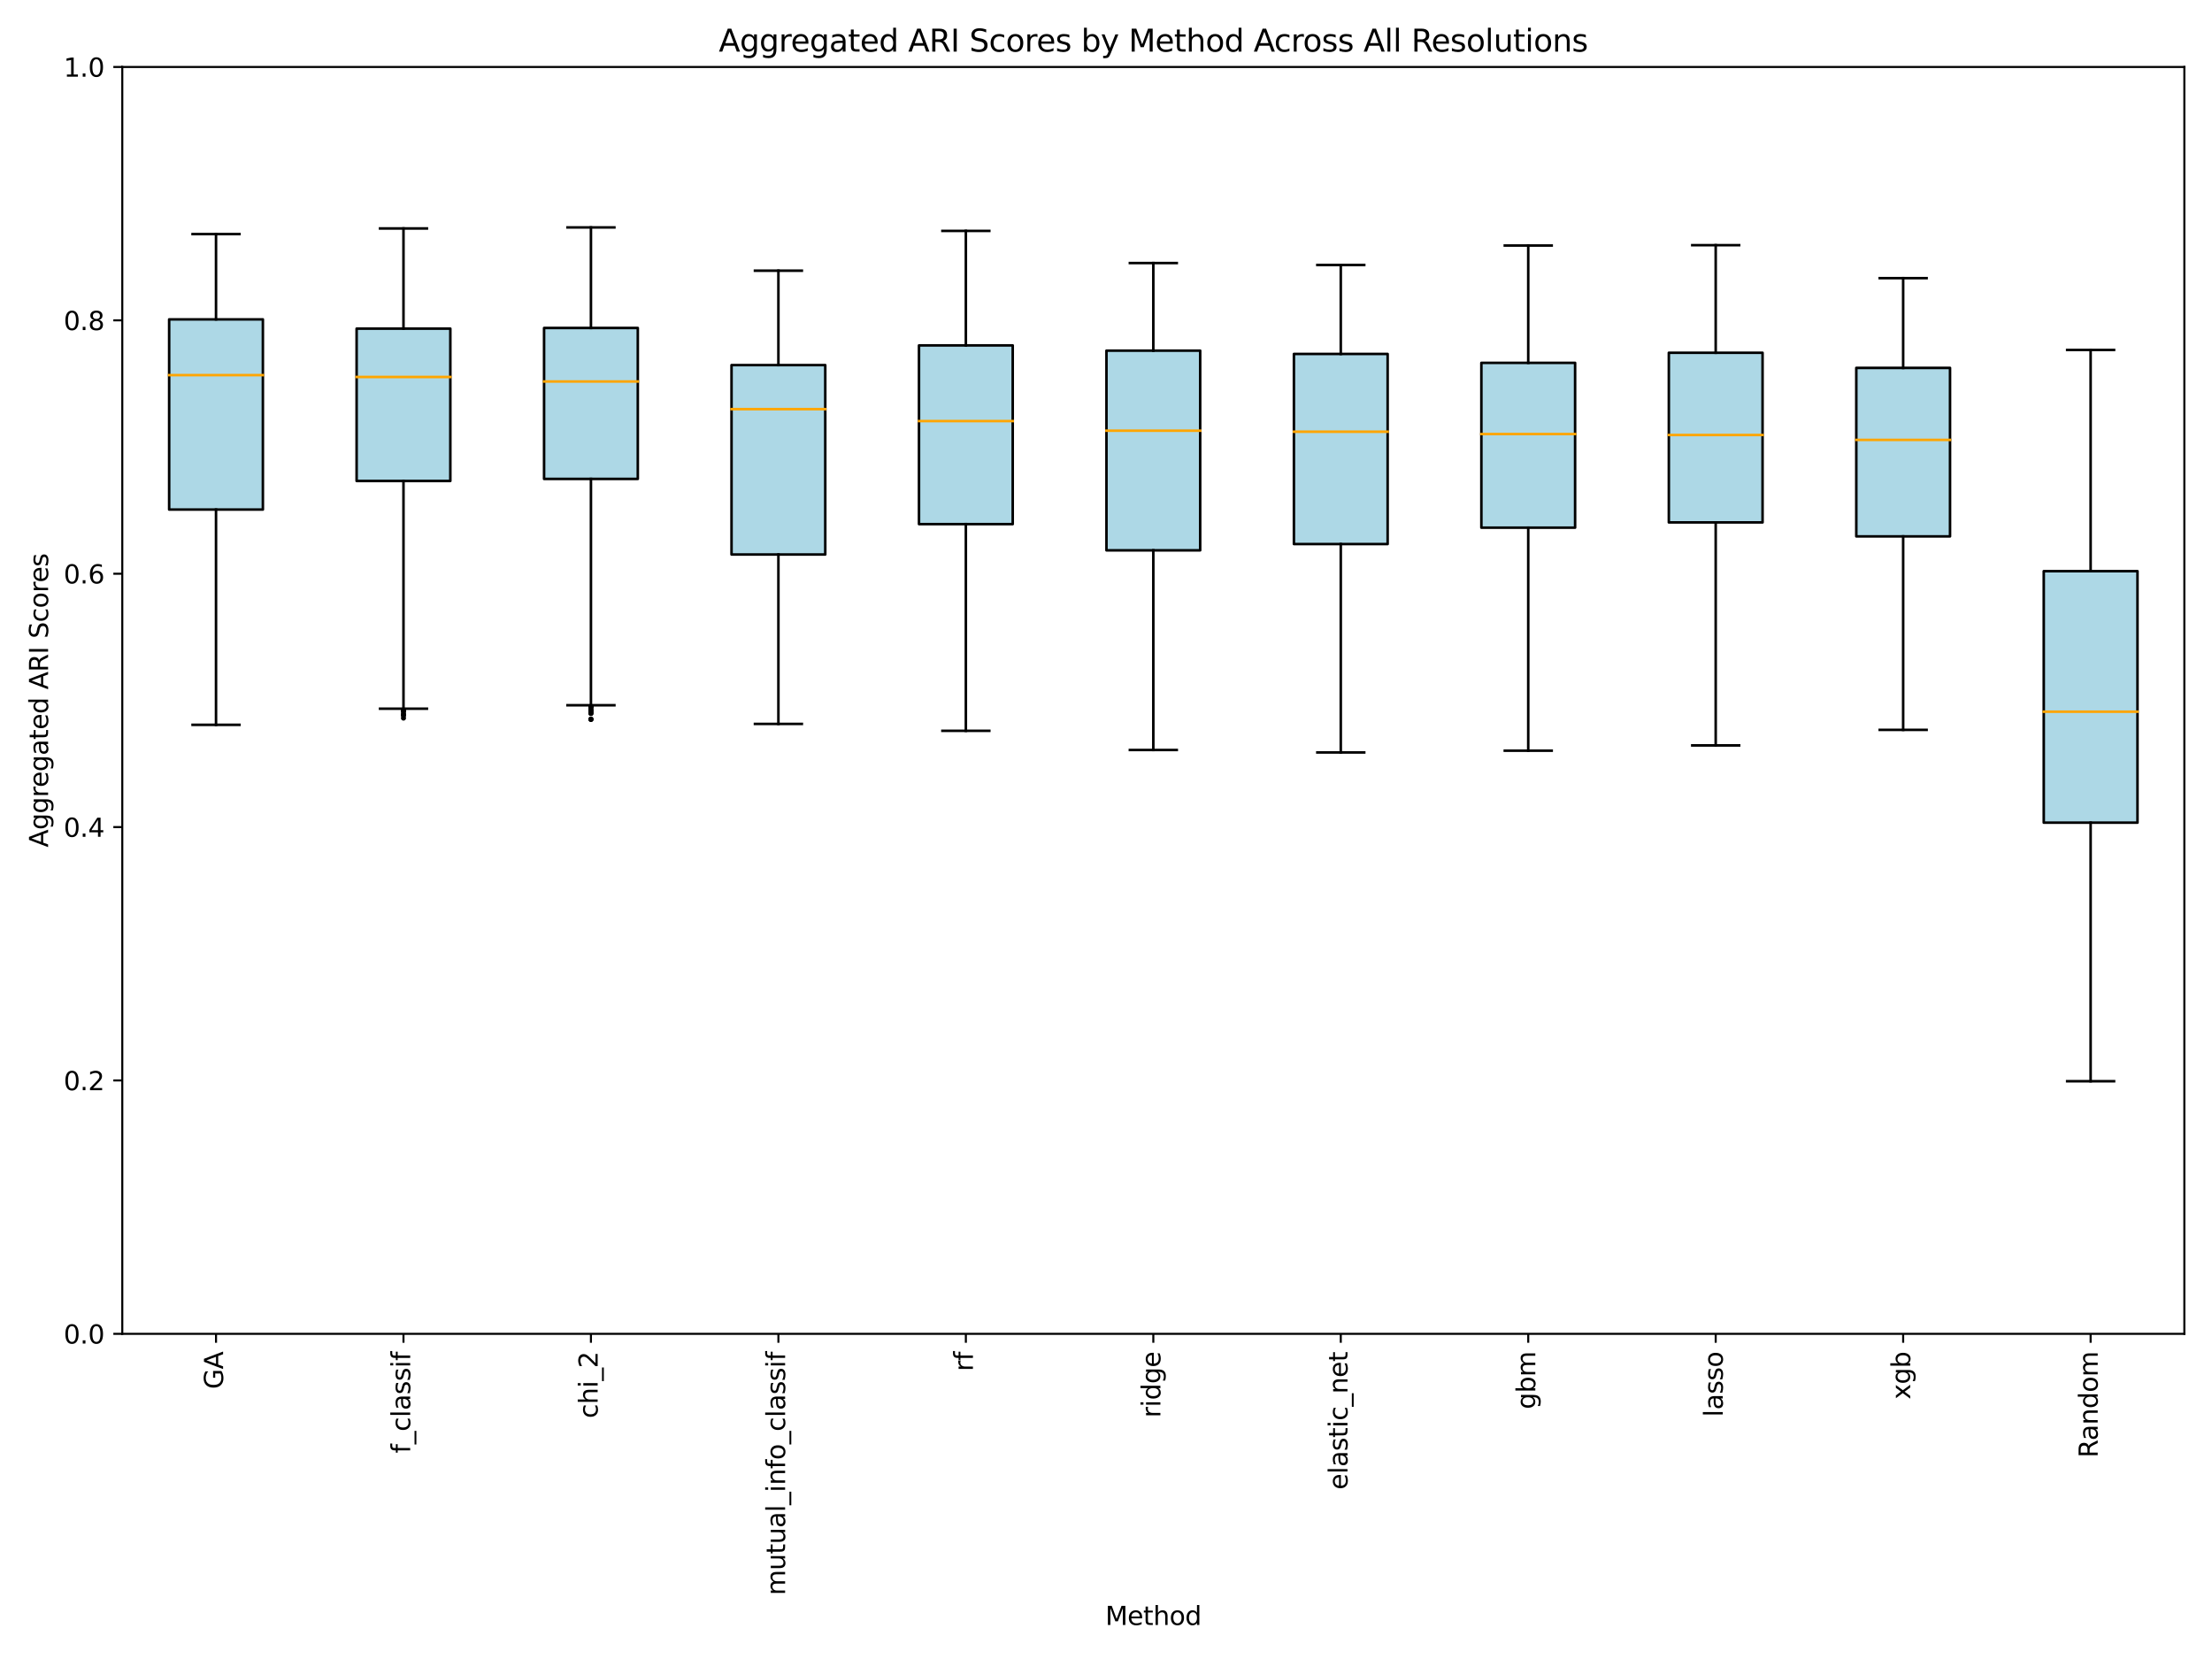 <?xml version="1.0" encoding="utf-8" standalone="no"?>
<!DOCTYPE svg PUBLIC "-//W3C//DTD SVG 1.1//EN"
  "http://www.w3.org/Graphics/SVG/1.1/DTD/svg11.dtd">
<svg xmlns:xlink="http://www.w3.org/1999/xlink" width="864pt" height="648pt" viewBox="0 0 864 648" xmlns="http://www.w3.org/2000/svg" version="1.1">
 <defs>
  <style type="text/css">*{stroke-linejoin: round; stroke-linecap: butt}</style>
 </defs>
 <g id="figure_1">
  <g id="patch_1">
   <path d="M 0 648 
L 864 648 
L 864 0 
L 0 0 
z
" style="fill: #ffffff"/>
  </g>
  <g id="axes_1">
   <g id="patch_2">
    <path d="M 47.765 520.99 
L 853.2 520.99 
L 853.2 26.16 
L 47.765 26.16 
z
" style="fill: #ffffff"/>
   </g>
   <g id="matplotlib.axis_1">
    <g id="xtick_1">
     <g id="line2d_1">
      <defs>
       <path id="m0af2bceeeb" d="M 0 0 
L 0 3.5 
" style="stroke: #000000; stroke-width: 0.8"/>
      </defs>
      <g>
       <use xlink:href="#m0af2bceeeb" x="84.376" y="520.99" style="stroke: #000000; stroke-width: 0.8"/>
      </g>
     </g>
     <g id="text_1">
      <!-- GA -->
      <g transform="translate(87.135 542.579) rotate(-90) scale(0.1 -0.1)">
       <defs>
        <path id="DejaVuSans-47" d="M 3809 666 
L 3809 1919 
L 2778 1919 
L 2778 2438 
L 4434 2438 
L 4434 434 
Q 4069 175 3628 42 
Q 3188 -91 2688 -91 
Q 1594 -91 976 548 
Q 359 1188 359 2328 
Q 359 3472 976 4111 
Q 1594 4750 2688 4750 
Q 3144 4750 3555 4637 
Q 3966 4525 4313 4306 
L 4313 3634 
Q 3963 3931 3569 4081 
Q 3175 4231 2741 4231 
Q 1884 4231 1454 3753 
Q 1025 3275 1025 2328 
Q 1025 1384 1454 906 
Q 1884 428 2741 428 
Q 3075 428 3337 486 
Q 3600 544 3809 666 
z
" transform="scale(0.016)"/>
        <path id="DejaVuSans-41" d="M 2188 4044 
L 1331 1722 
L 3047 1722 
L 2188 4044 
z
M 1831 4666 
L 2547 4666 
L 4325 0 
L 3669 0 
L 3244 1197 
L 1141 1197 
L 716 0 
L 50 0 
L 1831 4666 
z
" transform="scale(0.016)"/>
       </defs>
       <use xlink:href="#DejaVuSans-47"/>
       <use xlink:href="#DejaVuSans-41" x="77.49"/>
      </g>
     </g>
    </g>
    <g id="xtick_2">
     <g id="line2d_2">
      <g>
       <use xlink:href="#m0af2bceeeb" x="157.597" y="520.99" style="stroke: #000000; stroke-width: 0.8"/>
      </g>
     </g>
     <g id="text_2">
      <!-- f_classif -->
      <g transform="translate(160.217 567.632) rotate(-90) scale(0.1 -0.1)">
       <defs>
        <path id="DejaVuSans-66" d="M 2375 4863 
L 2375 4384 
L 1825 4384 
Q 1516 4384 1395 4259 
Q 1275 4134 1275 3809 
L 1275 3500 
L 2222 3500 
L 2222 3053 
L 1275 3053 
L 1275 0 
L 697 0 
L 697 3053 
L 147 3053 
L 147 3500 
L 697 3500 
L 697 3744 
Q 697 4328 969 4595 
Q 1241 4863 1831 4863 
L 2375 4863 
z
" transform="scale(0.016)"/>
        <path id="DejaVuSans-5f" d="M 3263 -1063 
L 3263 -1509 
L -63 -1509 
L -63 -1063 
L 3263 -1063 
z
" transform="scale(0.016)"/>
        <path id="DejaVuSans-63" d="M 3122 3366 
L 3122 2828 
Q 2878 2963 2633 3030 
Q 2388 3097 2138 3097 
Q 1578 3097 1268 2742 
Q 959 2388 959 1747 
Q 959 1106 1268 751 
Q 1578 397 2138 397 
Q 2388 397 2633 464 
Q 2878 531 3122 666 
L 3122 134 
Q 2881 22 2623 -34 
Q 2366 -91 2075 -91 
Q 1284 -91 818 406 
Q 353 903 353 1747 
Q 353 2603 823 3093 
Q 1294 3584 2113 3584 
Q 2378 3584 2631 3529 
Q 2884 3475 3122 3366 
z
" transform="scale(0.016)"/>
        <path id="DejaVuSans-6c" d="M 603 4863 
L 1178 4863 
L 1178 0 
L 603 0 
L 603 4863 
z
" transform="scale(0.016)"/>
        <path id="DejaVuSans-61" d="M 2194 1759 
Q 1497 1759 1228 1600 
Q 959 1441 959 1056 
Q 959 750 1161 570 
Q 1363 391 1709 391 
Q 2188 391 2477 730 
Q 2766 1069 2766 1631 
L 2766 1759 
L 2194 1759 
z
M 3341 1997 
L 3341 0 
L 2766 0 
L 2766 531 
Q 2569 213 2275 61 
Q 1981 -91 1556 -91 
Q 1019 -91 701 211 
Q 384 513 384 1019 
Q 384 1609 779 1909 
Q 1175 2209 1959 2209 
L 2766 2209 
L 2766 2266 
Q 2766 2663 2505 2880 
Q 2244 3097 1772 3097 
Q 1472 3097 1187 3025 
Q 903 2953 641 2809 
L 641 3341 
Q 956 3463 1253 3523 
Q 1550 3584 1831 3584 
Q 2591 3584 2966 3190 
Q 3341 2797 3341 1997 
z
" transform="scale(0.016)"/>
        <path id="DejaVuSans-73" d="M 2834 3397 
L 2834 2853 
Q 2591 2978 2328 3040 
Q 2066 3103 1784 3103 
Q 1356 3103 1142 2972 
Q 928 2841 928 2578 
Q 928 2378 1081 2264 
Q 1234 2150 1697 2047 
L 1894 2003 
Q 2506 1872 2764 1633 
Q 3022 1394 3022 966 
Q 3022 478 2636 193 
Q 2250 -91 1575 -91 
Q 1294 -91 989 -36 
Q 684 19 347 128 
L 347 722 
Q 666 556 975 473 
Q 1284 391 1588 391 
Q 1994 391 2212 530 
Q 2431 669 2431 922 
Q 2431 1156 2273 1281 
Q 2116 1406 1581 1522 
L 1381 1569 
Q 847 1681 609 1914 
Q 372 2147 372 2553 
Q 372 3047 722 3315 
Q 1072 3584 1716 3584 
Q 2034 3584 2315 3537 
Q 2597 3491 2834 3397 
z
" transform="scale(0.016)"/>
        <path id="DejaVuSans-69" d="M 603 3500 
L 1178 3500 
L 1178 0 
L 603 0 
L 603 3500 
z
M 603 4863 
L 1178 4863 
L 1178 4134 
L 603 4134 
L 603 4863 
z
" transform="scale(0.016)"/>
       </defs>
       <use xlink:href="#DejaVuSans-66"/>
       <use xlink:href="#DejaVuSans-5f" x="35.205"/>
       <use xlink:href="#DejaVuSans-63" x="85.205"/>
       <use xlink:href="#DejaVuSans-6c" x="140.186"/>
       <use xlink:href="#DejaVuSans-61" x="167.969"/>
       <use xlink:href="#DejaVuSans-73" x="229.248"/>
       <use xlink:href="#DejaVuSans-73" x="281.348"/>
       <use xlink:href="#DejaVuSans-69" x="333.447"/>
       <use xlink:href="#DejaVuSans-66" x="361.23"/>
      </g>
     </g>
    </g>
    <g id="xtick_3">
     <g id="line2d_3">
      <g>
       <use xlink:href="#m0af2bceeeb" x="230.818" y="520.99" style="stroke: #000000; stroke-width: 0.8"/>
      </g>
     </g>
     <g id="text_3">
      <!-- chi_2 -->
      <g transform="translate(233.439 553.967) rotate(-90) scale(0.1 -0.1)">
       <defs>
        <path id="DejaVuSans-68" d="M 3513 2113 
L 3513 0 
L 2938 0 
L 2938 2094 
Q 2938 2591 2744 2837 
Q 2550 3084 2163 3084 
Q 1697 3084 1428 2787 
Q 1159 2491 1159 1978 
L 1159 0 
L 581 0 
L 581 4863 
L 1159 4863 
L 1159 2956 
Q 1366 3272 1645 3428 
Q 1925 3584 2291 3584 
Q 2894 3584 3203 3211 
Q 3513 2838 3513 2113 
z
" transform="scale(0.016)"/>
        <path id="DejaVuSans-32" d="M 1228 531 
L 3431 531 
L 3431 0 
L 469 0 
L 469 531 
Q 828 903 1448 1529 
Q 2069 2156 2228 2338 
Q 2531 2678 2651 2914 
Q 2772 3150 2772 3378 
Q 2772 3750 2511 3984 
Q 2250 4219 1831 4219 
Q 1534 4219 1204 4116 
Q 875 4013 500 3803 
L 500 4441 
Q 881 4594 1212 4672 
Q 1544 4750 1819 4750 
Q 2544 4750 2975 4387 
Q 3406 4025 3406 3419 
Q 3406 3131 3298 2873 
Q 3191 2616 2906 2266 
Q 2828 2175 2409 1742 
Q 1991 1309 1228 531 
z
" transform="scale(0.016)"/>
       </defs>
       <use xlink:href="#DejaVuSans-63"/>
       <use xlink:href="#DejaVuSans-68" x="54.98"/>
       <use xlink:href="#DejaVuSans-69" x="118.359"/>
       <use xlink:href="#DejaVuSans-5f" x="146.143"/>
       <use xlink:href="#DejaVuSans-32" x="196.143"/>
      </g>
     </g>
    </g>
    <g id="xtick_4">
     <g id="line2d_4">
      <g>
       <use xlink:href="#m0af2bceeeb" x="304.04" y="520.99" style="stroke: #000000; stroke-width: 0.8"/>
      </g>
     </g>
     <g id="text_4">
      <!-- mutual_info_classif -->
      <g transform="translate(306.66 623.109) rotate(-90) scale(0.1 -0.1)">
       <defs>
        <path id="DejaVuSans-6d" d="M 3328 2828 
Q 3544 3216 3844 3400 
Q 4144 3584 4550 3584 
Q 5097 3584 5394 3201 
Q 5691 2819 5691 2113 
L 5691 0 
L 5113 0 
L 5113 2094 
Q 5113 2597 4934 2840 
Q 4756 3084 4391 3084 
Q 3944 3084 3684 2787 
Q 3425 2491 3425 1978 
L 3425 0 
L 2847 0 
L 2847 2094 
Q 2847 2600 2669 2842 
Q 2491 3084 2119 3084 
Q 1678 3084 1418 2786 
Q 1159 2488 1159 1978 
L 1159 0 
L 581 0 
L 581 3500 
L 1159 3500 
L 1159 2956 
Q 1356 3278 1631 3431 
Q 1906 3584 2284 3584 
Q 2666 3584 2933 3390 
Q 3200 3197 3328 2828 
z
" transform="scale(0.016)"/>
        <path id="DejaVuSans-75" d="M 544 1381 
L 544 3500 
L 1119 3500 
L 1119 1403 
Q 1119 906 1312 657 
Q 1506 409 1894 409 
Q 2359 409 2629 706 
Q 2900 1003 2900 1516 
L 2900 3500 
L 3475 3500 
L 3475 0 
L 2900 0 
L 2900 538 
Q 2691 219 2414 64 
Q 2138 -91 1772 -91 
Q 1169 -91 856 284 
Q 544 659 544 1381 
z
M 1991 3584 
L 1991 3584 
z
" transform="scale(0.016)"/>
        <path id="DejaVuSans-74" d="M 1172 4494 
L 1172 3500 
L 2356 3500 
L 2356 3053 
L 1172 3053 
L 1172 1153 
Q 1172 725 1289 603 
Q 1406 481 1766 481 
L 2356 481 
L 2356 0 
L 1766 0 
Q 1100 0 847 248 
Q 594 497 594 1153 
L 594 3053 
L 172 3053 
L 172 3500 
L 594 3500 
L 594 4494 
L 1172 4494 
z
" transform="scale(0.016)"/>
        <path id="DejaVuSans-6e" d="M 3513 2113 
L 3513 0 
L 2938 0 
L 2938 2094 
Q 2938 2591 2744 2837 
Q 2550 3084 2163 3084 
Q 1697 3084 1428 2787 
Q 1159 2491 1159 1978 
L 1159 0 
L 581 0 
L 581 3500 
L 1159 3500 
L 1159 2956 
Q 1366 3272 1645 3428 
Q 1925 3584 2291 3584 
Q 2894 3584 3203 3211 
Q 3513 2838 3513 2113 
z
" transform="scale(0.016)"/>
        <path id="DejaVuSans-6f" d="M 1959 3097 
Q 1497 3097 1228 2736 
Q 959 2375 959 1747 
Q 959 1119 1226 758 
Q 1494 397 1959 397 
Q 2419 397 2687 759 
Q 2956 1122 2956 1747 
Q 2956 2369 2687 2733 
Q 2419 3097 1959 3097 
z
M 1959 3584 
Q 2709 3584 3137 3096 
Q 3566 2609 3566 1747 
Q 3566 888 3137 398 
Q 2709 -91 1959 -91 
Q 1206 -91 779 398 
Q 353 888 353 1747 
Q 353 2609 779 3096 
Q 1206 3584 1959 3584 
z
" transform="scale(0.016)"/>
       </defs>
       <use xlink:href="#DejaVuSans-6d"/>
       <use xlink:href="#DejaVuSans-75" x="97.412"/>
       <use xlink:href="#DejaVuSans-74" x="160.791"/>
       <use xlink:href="#DejaVuSans-75" x="200"/>
       <use xlink:href="#DejaVuSans-61" x="263.379"/>
       <use xlink:href="#DejaVuSans-6c" x="324.658"/>
       <use xlink:href="#DejaVuSans-5f" x="352.441"/>
       <use xlink:href="#DejaVuSans-69" x="402.441"/>
       <use xlink:href="#DejaVuSans-6e" x="430.225"/>
       <use xlink:href="#DejaVuSans-66" x="493.604"/>
       <use xlink:href="#DejaVuSans-6f" x="528.809"/>
       <use xlink:href="#DejaVuSans-5f" x="589.99"/>
       <use xlink:href="#DejaVuSans-63" x="639.99"/>
       <use xlink:href="#DejaVuSans-6c" x="694.971"/>
       <use xlink:href="#DejaVuSans-61" x="722.754"/>
       <use xlink:href="#DejaVuSans-73" x="784.033"/>
       <use xlink:href="#DejaVuSans-73" x="836.133"/>
       <use xlink:href="#DejaVuSans-69" x="888.232"/>
       <use xlink:href="#DejaVuSans-66" x="916.016"/>
      </g>
     </g>
    </g>
    <g id="xtick_5">
     <g id="line2d_5">
      <g>
       <use xlink:href="#m0af2bceeeb" x="377.261" y="520.99" style="stroke: #000000; stroke-width: 0.8"/>
      </g>
     </g>
     <g id="text_5">
      <!-- rf -->
      <g transform="translate(380.021 535.621) rotate(-90) scale(0.1 -0.1)">
       <defs>
        <path id="DejaVuSans-72" d="M 2631 2963 
Q 2534 3019 2420 3045 
Q 2306 3072 2169 3072 
Q 1681 3072 1420 2755 
Q 1159 2438 1159 1844 
L 1159 0 
L 581 0 
L 581 3500 
L 1159 3500 
L 1159 2956 
Q 1341 3275 1631 3429 
Q 1922 3584 2338 3584 
Q 2397 3584 2469 3576 
Q 2541 3569 2628 3553 
L 2631 2963 
z
" transform="scale(0.016)"/>
       </defs>
       <use xlink:href="#DejaVuSans-72"/>
       <use xlink:href="#DejaVuSans-66" x="41.113"/>
      </g>
     </g>
    </g>
    <g id="xtick_6">
     <g id="line2d_6">
      <g>
       <use xlink:href="#m0af2bceeeb" x="450.483" y="520.99" style="stroke: #000000; stroke-width: 0.8"/>
      </g>
     </g>
     <g id="text_6">
      <!-- ridge -->
      <g transform="translate(453.242 553.729) rotate(-90) scale(0.1 -0.1)">
       <defs>
        <path id="DejaVuSans-64" d="M 2906 2969 
L 2906 4863 
L 3481 4863 
L 3481 0 
L 2906 0 
L 2906 525 
Q 2725 213 2448 61 
Q 2172 -91 1784 -91 
Q 1150 -91 751 415 
Q 353 922 353 1747 
Q 353 2572 751 3078 
Q 1150 3584 1784 3584 
Q 2172 3584 2448 3432 
Q 2725 3281 2906 2969 
z
M 947 1747 
Q 947 1113 1208 752 
Q 1469 391 1925 391 
Q 2381 391 2643 752 
Q 2906 1113 2906 1747 
Q 2906 2381 2643 2742 
Q 2381 3103 1925 3103 
Q 1469 3103 1208 2742 
Q 947 2381 947 1747 
z
" transform="scale(0.016)"/>
        <path id="DejaVuSans-67" d="M 2906 1791 
Q 2906 2416 2648 2759 
Q 2391 3103 1925 3103 
Q 1463 3103 1205 2759 
Q 947 2416 947 1791 
Q 947 1169 1205 825 
Q 1463 481 1925 481 
Q 2391 481 2648 825 
Q 2906 1169 2906 1791 
z
M 3481 434 
Q 3481 -459 3084 -895 
Q 2688 -1331 1869 -1331 
Q 1566 -1331 1297 -1286 
Q 1028 -1241 775 -1147 
L 775 -588 
Q 1028 -725 1275 -790 
Q 1522 -856 1778 -856 
Q 2344 -856 2625 -561 
Q 2906 -266 2906 331 
L 2906 616 
Q 2728 306 2450 153 
Q 2172 0 1784 0 
Q 1141 0 747 490 
Q 353 981 353 1791 
Q 353 2603 747 3093 
Q 1141 3584 1784 3584 
Q 2172 3584 2450 3431 
Q 2728 3278 2906 2969 
L 2906 3500 
L 3481 3500 
L 3481 434 
z
" transform="scale(0.016)"/>
        <path id="DejaVuSans-65" d="M 3597 1894 
L 3597 1613 
L 953 1613 
Q 991 1019 1311 708 
Q 1631 397 2203 397 
Q 2534 397 2845 478 
Q 3156 559 3463 722 
L 3463 178 
Q 3153 47 2828 -22 
Q 2503 -91 2169 -91 
Q 1331 -91 842 396 
Q 353 884 353 1716 
Q 353 2575 817 3079 
Q 1281 3584 2069 3584 
Q 2775 3584 3186 3129 
Q 3597 2675 3597 1894 
z
M 3022 2063 
Q 3016 2534 2758 2815 
Q 2500 3097 2075 3097 
Q 1594 3097 1305 2825 
Q 1016 2553 972 2059 
L 3022 2063 
z
" transform="scale(0.016)"/>
       </defs>
       <use xlink:href="#DejaVuSans-72"/>
       <use xlink:href="#DejaVuSans-69" x="41.113"/>
       <use xlink:href="#DejaVuSans-64" x="68.896"/>
       <use xlink:href="#DejaVuSans-67" x="132.373"/>
       <use xlink:href="#DejaVuSans-65" x="195.85"/>
      </g>
     </g>
    </g>
    <g id="xtick_7">
     <g id="line2d_7">
      <g>
       <use xlink:href="#m0af2bceeeb" x="523.704" y="520.99" style="stroke: #000000; stroke-width: 0.8"/>
      </g>
     </g>
     <g id="text_7">
      <!-- elastic_net -->
      <g transform="translate(526.324 581.867) rotate(-90) scale(0.1 -0.1)">
       <use xlink:href="#DejaVuSans-65"/>
       <use xlink:href="#DejaVuSans-6c" x="61.523"/>
       <use xlink:href="#DejaVuSans-61" x="89.307"/>
       <use xlink:href="#DejaVuSans-73" x="150.586"/>
       <use xlink:href="#DejaVuSans-74" x="202.686"/>
       <use xlink:href="#DejaVuSans-69" x="241.895"/>
       <use xlink:href="#DejaVuSans-63" x="269.678"/>
       <use xlink:href="#DejaVuSans-5f" x="324.658"/>
       <use xlink:href="#DejaVuSans-6e" x="374.658"/>
       <use xlink:href="#DejaVuSans-65" x="438.037"/>
       <use xlink:href="#DejaVuSans-74" x="499.561"/>
      </g>
     </g>
    </g>
    <g id="xtick_8">
     <g id="line2d_8">
      <g>
       <use xlink:href="#m0af2bceeeb" x="596.925" y="520.99" style="stroke: #000000; stroke-width: 0.8"/>
      </g>
     </g>
     <g id="text_8">
      <!-- gbm -->
      <g transform="translate(599.685 550.428) rotate(-90) scale(0.1 -0.1)">
       <defs>
        <path id="DejaVuSans-62" d="M 3116 1747 
Q 3116 2381 2855 2742 
Q 2594 3103 2138 3103 
Q 1681 3103 1420 2742 
Q 1159 2381 1159 1747 
Q 1159 1113 1420 752 
Q 1681 391 2138 391 
Q 2594 391 2855 752 
Q 3116 1113 3116 1747 
z
M 1159 2969 
Q 1341 3281 1617 3432 
Q 1894 3584 2278 3584 
Q 2916 3584 3314 3078 
Q 3713 2572 3713 1747 
Q 3713 922 3314 415 
Q 2916 -91 2278 -91 
Q 1894 -91 1617 61 
Q 1341 213 1159 525 
L 1159 0 
L 581 0 
L 581 4863 
L 1159 4863 
L 1159 2969 
z
" transform="scale(0.016)"/>
       </defs>
       <use xlink:href="#DejaVuSans-67"/>
       <use xlink:href="#DejaVuSans-62" x="63.477"/>
       <use xlink:href="#DejaVuSans-6d" x="126.953"/>
      </g>
     </g>
    </g>
    <g id="xtick_9">
     <g id="line2d_9">
      <g>
       <use xlink:href="#m0af2bceeeb" x="670.147" y="520.99" style="stroke: #000000; stroke-width: 0.8"/>
      </g>
     </g>
     <g id="text_9">
      <!-- lasso -->
      <g transform="translate(672.906 553.434) rotate(-90) scale(0.1 -0.1)">
       <use xlink:href="#DejaVuSans-6c"/>
       <use xlink:href="#DejaVuSans-61" x="27.783"/>
       <use xlink:href="#DejaVuSans-73" x="89.062"/>
       <use xlink:href="#DejaVuSans-73" x="141.162"/>
       <use xlink:href="#DejaVuSans-6f" x="193.262"/>
      </g>
     </g>
    </g>
    <g id="xtick_10">
     <g id="line2d_10">
      <g>
       <use xlink:href="#m0af2bceeeb" x="743.368" y="520.99" style="stroke: #000000; stroke-width: 0.8"/>
      </g>
     </g>
     <g id="text_10">
      <!-- xgb -->
      <g transform="translate(746.127 546.606) rotate(-90) scale(0.1 -0.1)">
       <defs>
        <path id="DejaVuSans-78" d="M 3513 3500 
L 2247 1797 
L 3578 0 
L 2900 0 
L 1881 1375 
L 863 0 
L 184 0 
L 1544 1831 
L 300 3500 
L 978 3500 
L 1906 2253 
L 2834 3500 
L 3513 3500 
z
" transform="scale(0.016)"/>
       </defs>
       <use xlink:href="#DejaVuSans-78"/>
       <use xlink:href="#DejaVuSans-67" x="59.18"/>
       <use xlink:href="#DejaVuSans-62" x="122.656"/>
      </g>
     </g>
    </g>
    <g id="xtick_11">
     <g id="line2d_11">
      <g>
       <use xlink:href="#m0af2bceeeb" x="816.589" y="520.99" style="stroke: #000000; stroke-width: 0.8"/>
      </g>
     </g>
     <g id="text_11">
      <!-- Random -->
      <g transform="translate(819.349 569.387) rotate(-90) scale(0.1 -0.1)">
       <defs>
        <path id="DejaVuSans-52" d="M 2841 2188 
Q 3044 2119 3236 1894 
Q 3428 1669 3622 1275 
L 4263 0 
L 3584 0 
L 2988 1197 
Q 2756 1666 2539 1819 
Q 2322 1972 1947 1972 
L 1259 1972 
L 1259 0 
L 628 0 
L 628 4666 
L 2053 4666 
Q 2853 4666 3247 4331 
Q 3641 3997 3641 3322 
Q 3641 2881 3436 2590 
Q 3231 2300 2841 2188 
z
M 1259 4147 
L 1259 2491 
L 2053 2491 
Q 2509 2491 2742 2702 
Q 2975 2913 2975 3322 
Q 2975 3731 2742 3939 
Q 2509 4147 2053 4147 
L 1259 4147 
z
" transform="scale(0.016)"/>
       </defs>
       <use xlink:href="#DejaVuSans-52"/>
       <use xlink:href="#DejaVuSans-61" x="67.232"/>
       <use xlink:href="#DejaVuSans-6e" x="128.512"/>
       <use xlink:href="#DejaVuSans-64" x="191.891"/>
       <use xlink:href="#DejaVuSans-6f" x="255.367"/>
       <use xlink:href="#DejaVuSans-6d" x="316.549"/>
      </g>
     </g>
    </g>
    <g id="text_12">
     <!-- Method -->
     <g transform="translate(431.729 634.707) scale(0.1 -0.1)">
      <defs>
       <path id="DejaVuSans-4d" d="M 628 4666 
L 1569 4666 
L 2759 1491 
L 3956 4666 
L 4897 4666 
L 4897 0 
L 4281 0 
L 4281 4097 
L 3078 897 
L 2444 897 
L 1241 4097 
L 1241 0 
L 628 0 
L 628 4666 
z
" transform="scale(0.016)"/>
      </defs>
      <use xlink:href="#DejaVuSans-4d"/>
      <use xlink:href="#DejaVuSans-65" x="86.279"/>
      <use xlink:href="#DejaVuSans-74" x="147.803"/>
      <use xlink:href="#DejaVuSans-68" x="187.012"/>
      <use xlink:href="#DejaVuSans-6f" x="250.391"/>
      <use xlink:href="#DejaVuSans-64" x="311.572"/>
     </g>
    </g>
   </g>
   <g id="matplotlib.axis_2">
    <g id="ytick_1">
     <g id="line2d_12">
      <defs>
       <path id="m5fe0616c52" d="M 0 0 
L -3.5 0 
" style="stroke: #000000; stroke-width: 0.8"/>
      </defs>
      <g>
       <use xlink:href="#m5fe0616c52" x="47.765" y="520.99" style="stroke: #000000; stroke-width: 0.8"/>
      </g>
     </g>
     <g id="text_13">
      <!-- 0.0 -->
      <g transform="translate(24.862 524.789) scale(0.1 -0.1)">
       <defs>
        <path id="DejaVuSans-30" d="M 2034 4250 
Q 1547 4250 1301 3770 
Q 1056 3291 1056 2328 
Q 1056 1369 1301 889 
Q 1547 409 2034 409 
Q 2525 409 2770 889 
Q 3016 1369 3016 2328 
Q 3016 3291 2770 3770 
Q 2525 4250 2034 4250 
z
M 2034 4750 
Q 2819 4750 3233 4129 
Q 3647 3509 3647 2328 
Q 3647 1150 3233 529 
Q 2819 -91 2034 -91 
Q 1250 -91 836 529 
Q 422 1150 422 2328 
Q 422 3509 836 4129 
Q 1250 4750 2034 4750 
z
" transform="scale(0.016)"/>
        <path id="DejaVuSans-2e" d="M 684 794 
L 1344 794 
L 1344 0 
L 684 0 
L 684 794 
z
" transform="scale(0.016)"/>
       </defs>
       <use xlink:href="#DejaVuSans-30"/>
       <use xlink:href="#DejaVuSans-2e" x="63.623"/>
       <use xlink:href="#DejaVuSans-30" x="95.41"/>
      </g>
     </g>
    </g>
    <g id="ytick_2">
     <g id="line2d_13">
      <g>
       <use xlink:href="#m5fe0616c52" x="47.765" y="422.024" style="stroke: #000000; stroke-width: 0.8"/>
      </g>
     </g>
     <g id="text_14">
      <!-- 0.2 -->
      <g transform="translate(24.862 425.823) scale(0.1 -0.1)">
       <use xlink:href="#DejaVuSans-30"/>
       <use xlink:href="#DejaVuSans-2e" x="63.623"/>
       <use xlink:href="#DejaVuSans-32" x="95.41"/>
      </g>
     </g>
    </g>
    <g id="ytick_3">
     <g id="line2d_14">
      <g>
       <use xlink:href="#m5fe0616c52" x="47.765" y="323.058" style="stroke: #000000; stroke-width: 0.8"/>
      </g>
     </g>
     <g id="text_15">
      <!-- 0.4 -->
      <g transform="translate(24.862 326.857) scale(0.1 -0.1)">
       <defs>
        <path id="DejaVuSans-34" d="M 2419 4116 
L 825 1625 
L 2419 1625 
L 2419 4116 
z
M 2253 4666 
L 3047 4666 
L 3047 1625 
L 3713 1625 
L 3713 1100 
L 3047 1100 
L 3047 0 
L 2419 0 
L 2419 1100 
L 313 1100 
L 313 1709 
L 2253 4666 
z
" transform="scale(0.016)"/>
       </defs>
       <use xlink:href="#DejaVuSans-30"/>
       <use xlink:href="#DejaVuSans-2e" x="63.623"/>
       <use xlink:href="#DejaVuSans-34" x="95.41"/>
      </g>
     </g>
    </g>
    <g id="ytick_4">
     <g id="line2d_15">
      <g>
       <use xlink:href="#m5fe0616c52" x="47.765" y="224.092" style="stroke: #000000; stroke-width: 0.8"/>
      </g>
     </g>
     <g id="text_16">
      <!-- 0.6 -->
      <g transform="translate(24.862 227.891) scale(0.1 -0.1)">
       <defs>
        <path id="DejaVuSans-36" d="M 2113 2584 
Q 1688 2584 1439 2293 
Q 1191 2003 1191 1497 
Q 1191 994 1439 701 
Q 1688 409 2113 409 
Q 2538 409 2786 701 
Q 3034 994 3034 1497 
Q 3034 2003 2786 2293 
Q 2538 2584 2113 2584 
z
M 3366 4563 
L 3366 3988 
Q 3128 4100 2886 4159 
Q 2644 4219 2406 4219 
Q 1781 4219 1451 3797 
Q 1122 3375 1075 2522 
Q 1259 2794 1537 2939 
Q 1816 3084 2150 3084 
Q 2853 3084 3261 2657 
Q 3669 2231 3669 1497 
Q 3669 778 3244 343 
Q 2819 -91 2113 -91 
Q 1303 -91 875 529 
Q 447 1150 447 2328 
Q 447 3434 972 4092 
Q 1497 4750 2381 4750 
Q 2619 4750 2861 4703 
Q 3103 4656 3366 4563 
z
" transform="scale(0.016)"/>
       </defs>
       <use xlink:href="#DejaVuSans-30"/>
       <use xlink:href="#DejaVuSans-2e" x="63.623"/>
       <use xlink:href="#DejaVuSans-36" x="95.41"/>
      </g>
     </g>
    </g>
    <g id="ytick_5">
     <g id="line2d_16">
      <g>
       <use xlink:href="#m5fe0616c52" x="47.765" y="125.126" style="stroke: #000000; stroke-width: 0.8"/>
      </g>
     </g>
     <g id="text_17">
      <!-- 0.8 -->
      <g transform="translate(24.862 128.925) scale(0.1 -0.1)">
       <defs>
        <path id="DejaVuSans-38" d="M 2034 2216 
Q 1584 2216 1326 1975 
Q 1069 1734 1069 1313 
Q 1069 891 1326 650 
Q 1584 409 2034 409 
Q 2484 409 2743 651 
Q 3003 894 3003 1313 
Q 3003 1734 2745 1975 
Q 2488 2216 2034 2216 
z
M 1403 2484 
Q 997 2584 770 2862 
Q 544 3141 544 3541 
Q 544 4100 942 4425 
Q 1341 4750 2034 4750 
Q 2731 4750 3128 4425 
Q 3525 4100 3525 3541 
Q 3525 3141 3298 2862 
Q 3072 2584 2669 2484 
Q 3125 2378 3379 2068 
Q 3634 1759 3634 1313 
Q 3634 634 3220 271 
Q 2806 -91 2034 -91 
Q 1263 -91 848 271 
Q 434 634 434 1313 
Q 434 1759 690 2068 
Q 947 2378 1403 2484 
z
M 1172 3481 
Q 1172 3119 1398 2916 
Q 1625 2713 2034 2713 
Q 2441 2713 2670 2916 
Q 2900 3119 2900 3481 
Q 2900 3844 2670 4047 
Q 2441 4250 2034 4250 
Q 1625 4250 1398 4047 
Q 1172 3844 1172 3481 
z
" transform="scale(0.016)"/>
       </defs>
       <use xlink:href="#DejaVuSans-30"/>
       <use xlink:href="#DejaVuSans-2e" x="63.623"/>
       <use xlink:href="#DejaVuSans-38" x="95.41"/>
      </g>
     </g>
    </g>
    <g id="ytick_6">
     <g id="line2d_17">
      <g>
       <use xlink:href="#m5fe0616c52" x="47.765" y="26.16" style="stroke: #000000; stroke-width: 0.8"/>
      </g>
     </g>
     <g id="text_18">
      <!-- 1.0 -->
      <g transform="translate(24.862 29.959) scale(0.1 -0.1)">
       <defs>
        <path id="DejaVuSans-31" d="M 794 531 
L 1825 531 
L 1825 4091 
L 703 3866 
L 703 4441 
L 1819 4666 
L 2450 4666 
L 2450 531 
L 3481 531 
L 3481 0 
L 794 0 
L 794 531 
z
" transform="scale(0.016)"/>
       </defs>
       <use xlink:href="#DejaVuSans-31"/>
       <use xlink:href="#DejaVuSans-2e" x="63.623"/>
       <use xlink:href="#DejaVuSans-30" x="95.41"/>
      </g>
     </g>
    </g>
    <g id="text_19">
     <!-- Aggregated ARI Scores -->
     <g transform="translate(18.782 330.967) rotate(-90) scale(0.1 -0.1)">
      <defs>
       <path id="DejaVuSans-20" transform="scale(0.016)"/>
       <path id="DejaVuSans-49" d="M 628 4666 
L 1259 4666 
L 1259 0 
L 628 0 
L 628 4666 
z
" transform="scale(0.016)"/>
       <path id="DejaVuSans-53" d="M 3425 4513 
L 3425 3897 
Q 3066 4069 2747 4153 
Q 2428 4238 2131 4238 
Q 1616 4238 1336 4038 
Q 1056 3838 1056 3469 
Q 1056 3159 1242 3001 
Q 1428 2844 1947 2747 
L 2328 2669 
Q 3034 2534 3370 2195 
Q 3706 1856 3706 1288 
Q 3706 609 3251 259 
Q 2797 -91 1919 -91 
Q 1588 -91 1214 -16 
Q 841 59 441 206 
L 441 856 
Q 825 641 1194 531 
Q 1563 422 1919 422 
Q 2459 422 2753 634 
Q 3047 847 3047 1241 
Q 3047 1584 2836 1778 
Q 2625 1972 2144 2069 
L 1759 2144 
Q 1053 2284 737 2584 
Q 422 2884 422 3419 
Q 422 4038 858 4394 
Q 1294 4750 2059 4750 
Q 2388 4750 2728 4690 
Q 3069 4631 3425 4513 
z
" transform="scale(0.016)"/>
      </defs>
      <use xlink:href="#DejaVuSans-41"/>
      <use xlink:href="#DejaVuSans-67" x="68.408"/>
      <use xlink:href="#DejaVuSans-67" x="131.885"/>
      <use xlink:href="#DejaVuSans-72" x="195.361"/>
      <use xlink:href="#DejaVuSans-65" x="234.225"/>
      <use xlink:href="#DejaVuSans-67" x="295.748"/>
      <use xlink:href="#DejaVuSans-61" x="359.225"/>
      <use xlink:href="#DejaVuSans-74" x="420.504"/>
      <use xlink:href="#DejaVuSans-65" x="459.713"/>
      <use xlink:href="#DejaVuSans-64" x="521.236"/>
      <use xlink:href="#DejaVuSans-20" x="584.713"/>
      <use xlink:href="#DejaVuSans-41" x="616.5"/>
      <use xlink:href="#DejaVuSans-52" x="684.908"/>
      <use xlink:href="#DejaVuSans-49" x="754.391"/>
      <use xlink:href="#DejaVuSans-20" x="783.883"/>
      <use xlink:href="#DejaVuSans-53" x="815.67"/>
      <use xlink:href="#DejaVuSans-63" x="879.146"/>
      <use xlink:href="#DejaVuSans-6f" x="934.127"/>
      <use xlink:href="#DejaVuSans-72" x="995.309"/>
      <use xlink:href="#DejaVuSans-65" x="1034.172"/>
      <use xlink:href="#DejaVuSans-73" x="1095.695"/>
     </g>
    </g>
   </g>
   <g id="patch_3">
    <path d="M 66.07 199.035 
L 102.681 199.035 
L 102.681 124.744 
L 66.07 124.744 
L 66.07 199.035 
z
" clip-path="url(#p2ad0188eca)" style="fill: #add8e6; stroke: #000000; stroke-linejoin: miter"/>
   </g>
   <g id="line2d_18">
    <path d="M 84.376 199.035 
L 84.376 283.115 
" clip-path="url(#p2ad0188eca)" style="fill: none; stroke: #000000; stroke-linecap: square"/>
   </g>
   <g id="line2d_19">
    <path d="M 84.376 124.744 
L 84.376 91.433 
" clip-path="url(#p2ad0188eca)" style="fill: none; stroke: #000000; stroke-linecap: square"/>
   </g>
   <g id="line2d_20">
    <path d="M 75.223 283.115 
L 93.528 283.115 
" clip-path="url(#p2ad0188eca)" style="fill: none; stroke: #000000; stroke-linecap: square"/>
   </g>
   <g id="line2d_21">
    <path d="M 75.223 91.433 
L 93.528 91.433 
" clip-path="url(#p2ad0188eca)" style="fill: none; stroke: #000000; stroke-linecap: square"/>
   </g>
   <g id="line2d_22"/>
   <g id="patch_4">
    <path d="M 139.292 187.865 
L 175.902 187.865 
L 175.902 128.357 
L 139.292 128.357 
L 139.292 187.865 
z
" clip-path="url(#p2ad0188eca)" style="fill: #add8e6; stroke: #000000; stroke-linejoin: miter"/>
   </g>
   <g id="line2d_23">
    <path d="M 157.597 187.865 
L 157.597 276.807 
" clip-path="url(#p2ad0188eca)" style="fill: none; stroke: #000000; stroke-linecap: square"/>
   </g>
   <g id="line2d_24">
    <path d="M 157.597 128.357 
L 157.597 89.238 
" clip-path="url(#p2ad0188eca)" style="fill: none; stroke: #000000; stroke-linecap: square"/>
   </g>
   <g id="line2d_25">
    <path d="M 148.444 276.807 
L 166.75 276.807 
" clip-path="url(#p2ad0188eca)" style="fill: none; stroke: #000000; stroke-linecap: square"/>
   </g>
   <g id="line2d_26">
    <path d="M 148.444 89.238 
L 166.75 89.238 
" clip-path="url(#p2ad0188eca)" style="fill: none; stroke: #000000; stroke-linecap: square"/>
   </g>
   <g id="line2d_27">
    <defs>
     <path id="mca1c6eefd7" d="M 0 0.5 
C 0.133 0.5 0.26 0.447 0.354 0.354 
C 0.447 0.26 0.5 0.133 0.5 0 
C 0.5 -0.133 0.447 -0.26 0.354 -0.354 
C 0.26 -0.447 0.133 -0.5 0 -0.5 
C -0.133 -0.5 -0.26 -0.447 -0.354 -0.354 
C -0.447 -0.26 -0.5 -0.133 -0.5 0 
C -0.5 0.133 -0.447 0.26 -0.354 0.354 
C -0.26 0.447 -0.133 0.5 0 0.5 
z
" style="stroke: #000000"/>
    </defs>
    <g clip-path="url(#p2ad0188eca)">
     <use xlink:href="#mca1c6eefd7" x="157.597" y="279.25" style="fill-opacity: 0; stroke: #000000"/>
     <use xlink:href="#mca1c6eefd7" x="157.597" y="277.57" style="fill-opacity: 0; stroke: #000000"/>
     <use xlink:href="#mca1c6eefd7" x="157.597" y="280.48" style="fill-opacity: 0; stroke: #000000"/>
     <use xlink:href="#mca1c6eefd7" x="157.597" y="278.688" style="fill-opacity: 0; stroke: #000000"/>
     <use xlink:href="#mca1c6eefd7" x="157.597" y="277.312" style="fill-opacity: 0; stroke: #000000"/>
     <use xlink:href="#mca1c6eefd7" x="157.597" y="277.749" style="fill-opacity: 0; stroke: #000000"/>
     <use xlink:href="#mca1c6eefd7" x="157.597" y="277.705" style="fill-opacity: 0; stroke: #000000"/>
     <use xlink:href="#mca1c6eefd7" x="157.597" y="279.414" style="fill-opacity: 0; stroke: #000000"/>
    </g>
   </g>
   <g id="patch_5">
    <path d="M 212.513 187.064 
L 249.124 187.064 
L 249.124 128.105 
L 212.513 128.105 
L 212.513 187.064 
z
" clip-path="url(#p2ad0188eca)" style="fill: #add8e6; stroke: #000000; stroke-linejoin: miter"/>
   </g>
   <g id="line2d_28">
    <path d="M 230.818 187.064 
L 230.818 275.462 
" clip-path="url(#p2ad0188eca)" style="fill: none; stroke: #000000; stroke-linecap: square"/>
   </g>
   <g id="line2d_29">
    <path d="M 230.818 128.105 
L 230.818 88.824 
" clip-path="url(#p2ad0188eca)" style="fill: none; stroke: #000000; stroke-linecap: square"/>
   </g>
   <g id="line2d_30">
    <path d="M 221.666 275.462 
L 239.971 275.462 
" clip-path="url(#p2ad0188eca)" style="fill: none; stroke: #000000; stroke-linecap: square"/>
   </g>
   <g id="line2d_31">
    <path d="M 221.666 88.824 
L 239.971 88.824 
" clip-path="url(#p2ad0188eca)" style="fill: none; stroke: #000000; stroke-linecap: square"/>
   </g>
   <g id="line2d_32">
    <g clip-path="url(#p2ad0188eca)">
     <use xlink:href="#mca1c6eefd7" x="230.818" y="278.05" style="fill-opacity: 0; stroke: #000000"/>
     <use xlink:href="#mca1c6eefd7" x="230.818" y="278.59" style="fill-opacity: 0; stroke: #000000"/>
     <use xlink:href="#mca1c6eefd7" x="230.818" y="277.347" style="fill-opacity: 0; stroke: #000000"/>
     <use xlink:href="#mca1c6eefd7" x="230.818" y="277.029" style="fill-opacity: 0; stroke: #000000"/>
     <use xlink:href="#mca1c6eefd7" x="230.818" y="281.013" style="fill-opacity: 0; stroke: #000000"/>
     <use xlink:href="#mca1c6eefd7" x="230.818" y="280.926" style="fill-opacity: 0; stroke: #000000"/>
     <use xlink:href="#mca1c6eefd7" x="230.818" y="280.927" style="fill-opacity: 0; stroke: #000000"/>
     <use xlink:href="#mca1c6eefd7" x="230.818" y="276.3" style="fill-opacity: 0; stroke: #000000"/>
     <use xlink:href="#mca1c6eefd7" x="230.818" y="276.028" style="fill-opacity: 0; stroke: #000000"/>
     <use xlink:href="#mca1c6eefd7" x="230.818" y="275.961" style="fill-opacity: 0; stroke: #000000"/>
     <use xlink:href="#mca1c6eefd7" x="230.818" y="275.961" style="fill-opacity: 0; stroke: #000000"/>
     <use xlink:href="#mca1c6eefd7" x="230.818" y="277.768" style="fill-opacity: 0; stroke: #000000"/>
     <use xlink:href="#mca1c6eefd7" x="230.818" y="276.018" style="fill-opacity: 0; stroke: #000000"/>
     <use xlink:href="#mca1c6eefd7" x="230.818" y="278.702" style="fill-opacity: 0; stroke: #000000"/>
    </g>
   </g>
   <g id="patch_6">
    <path d="M 285.734 216.583 
L 322.345 216.583 
L 322.345 142.605 
L 285.734 142.605 
L 285.734 216.583 
z
" clip-path="url(#p2ad0188eca)" style="fill: #add8e6; stroke: #000000; stroke-linejoin: miter"/>
   </g>
   <g id="line2d_33">
    <path d="M 304.04 216.583 
L 304.04 282.764 
" clip-path="url(#p2ad0188eca)" style="fill: none; stroke: #000000; stroke-linecap: square"/>
   </g>
   <g id="line2d_34">
    <path d="M 304.04 142.605 
L 304.04 105.732 
" clip-path="url(#p2ad0188eca)" style="fill: none; stroke: #000000; stroke-linecap: square"/>
   </g>
   <g id="line2d_35">
    <path d="M 294.887 282.764 
L 313.192 282.764 
" clip-path="url(#p2ad0188eca)" style="fill: none; stroke: #000000; stroke-linecap: square"/>
   </g>
   <g id="line2d_36">
    <path d="M 294.887 105.732 
L 313.192 105.732 
" clip-path="url(#p2ad0188eca)" style="fill: none; stroke: #000000; stroke-linecap: square"/>
   </g>
   <g id="line2d_37"/>
   <g id="patch_7">
    <path d="M 358.956 204.718 
L 395.566 204.718 
L 395.566 134.917 
L 358.956 134.917 
L 358.956 204.718 
z
" clip-path="url(#p2ad0188eca)" style="fill: #add8e6; stroke: #000000; stroke-linejoin: miter"/>
   </g>
   <g id="line2d_38">
    <path d="M 377.261 204.718 
L 377.261 285.458 
" clip-path="url(#p2ad0188eca)" style="fill: none; stroke: #000000; stroke-linecap: square"/>
   </g>
   <g id="line2d_39">
    <path d="M 377.261 134.917 
L 377.261 90.191 
" clip-path="url(#p2ad0188eca)" style="fill: none; stroke: #000000; stroke-linecap: square"/>
   </g>
   <g id="line2d_40">
    <path d="M 368.108 285.458 
L 386.414 285.458 
" clip-path="url(#p2ad0188eca)" style="fill: none; stroke: #000000; stroke-linecap: square"/>
   </g>
   <g id="line2d_41">
    <path d="M 368.108 90.191 
L 386.414 90.191 
" clip-path="url(#p2ad0188eca)" style="fill: none; stroke: #000000; stroke-linecap: square"/>
   </g>
   <g id="line2d_42"/>
   <g id="patch_8">
    <path d="M 432.177 214.962 
L 468.788 214.962 
L 468.788 136.958 
L 432.177 136.958 
L 432.177 214.962 
z
" clip-path="url(#p2ad0188eca)" style="fill: #add8e6; stroke: #000000; stroke-linejoin: miter"/>
   </g>
   <g id="line2d_43">
    <path d="M 450.483 214.962 
L 450.483 292.935 
" clip-path="url(#p2ad0188eca)" style="fill: none; stroke: #000000; stroke-linecap: square"/>
   </g>
   <g id="line2d_44">
    <path d="M 450.483 136.958 
L 450.483 102.748 
" clip-path="url(#p2ad0188eca)" style="fill: none; stroke: #000000; stroke-linecap: square"/>
   </g>
   <g id="line2d_45">
    <path d="M 441.33 292.935 
L 459.635 292.935 
" clip-path="url(#p2ad0188eca)" style="fill: none; stroke: #000000; stroke-linecap: square"/>
   </g>
   <g id="line2d_46">
    <path d="M 441.33 102.748 
L 459.635 102.748 
" clip-path="url(#p2ad0188eca)" style="fill: none; stroke: #000000; stroke-linecap: square"/>
   </g>
   <g id="line2d_47"/>
   <g id="patch_9">
    <path d="M 505.399 212.504 
L 542.009 212.504 
L 542.009 138.252 
L 505.399 138.252 
L 505.399 212.504 
z
" clip-path="url(#p2ad0188eca)" style="fill: #add8e6; stroke: #000000; stroke-linejoin: miter"/>
   </g>
   <g id="line2d_48">
    <path d="M 523.704 212.504 
L 523.704 293.907 
" clip-path="url(#p2ad0188eca)" style="fill: none; stroke: #000000; stroke-linecap: square"/>
   </g>
   <g id="line2d_49">
    <path d="M 523.704 138.252 
L 523.704 103.495 
" clip-path="url(#p2ad0188eca)" style="fill: none; stroke: #000000; stroke-linecap: square"/>
   </g>
   <g id="line2d_50">
    <path d="M 514.551 293.907 
L 532.857 293.907 
" clip-path="url(#p2ad0188eca)" style="fill: none; stroke: #000000; stroke-linecap: square"/>
   </g>
   <g id="line2d_51">
    <path d="M 514.551 103.495 
L 532.857 103.495 
" clip-path="url(#p2ad0188eca)" style="fill: none; stroke: #000000; stroke-linecap: square"/>
   </g>
   <g id="line2d_52"/>
   <g id="patch_10">
    <path d="M 578.62 206.101 
L 615.231 206.101 
L 615.231 141.731 
L 578.62 141.731 
L 578.62 206.101 
z
" clip-path="url(#p2ad0188eca)" style="fill: #add8e6; stroke: #000000; stroke-linejoin: miter"/>
   </g>
   <g id="line2d_53">
    <path d="M 596.925 206.101 
L 596.925 293.214 
" clip-path="url(#p2ad0188eca)" style="fill: none; stroke: #000000; stroke-linecap: square"/>
   </g>
   <g id="line2d_54">
    <path d="M 596.925 141.731 
L 596.925 95.898 
" clip-path="url(#p2ad0188eca)" style="fill: none; stroke: #000000; stroke-linecap: square"/>
   </g>
   <g id="line2d_55">
    <path d="M 587.773 293.214 
L 606.078 293.214 
" clip-path="url(#p2ad0188eca)" style="fill: none; stroke: #000000; stroke-linecap: square"/>
   </g>
   <g id="line2d_56">
    <path d="M 587.773 95.898 
L 606.078 95.898 
" clip-path="url(#p2ad0188eca)" style="fill: none; stroke: #000000; stroke-linecap: square"/>
   </g>
   <g id="line2d_57"/>
   <g id="patch_11">
    <path d="M 651.841 204.053 
L 688.452 204.053 
L 688.452 137.79 
L 651.841 137.79 
L 651.841 204.053 
z
" clip-path="url(#p2ad0188eca)" style="fill: #add8e6; stroke: #000000; stroke-linejoin: miter"/>
   </g>
   <g id="line2d_58">
    <path d="M 670.147 204.053 
L 670.147 291.16 
" clip-path="url(#p2ad0188eca)" style="fill: none; stroke: #000000; stroke-linecap: square"/>
   </g>
   <g id="line2d_59">
    <path d="M 670.147 137.79 
L 670.147 95.772 
" clip-path="url(#p2ad0188eca)" style="fill: none; stroke: #000000; stroke-linecap: square"/>
   </g>
   <g id="line2d_60">
    <path d="M 660.994 291.16 
L 679.299 291.16 
" clip-path="url(#p2ad0188eca)" style="fill: none; stroke: #000000; stroke-linecap: square"/>
   </g>
   <g id="line2d_61">
    <path d="M 660.994 95.772 
L 679.299 95.772 
" clip-path="url(#p2ad0188eca)" style="fill: none; stroke: #000000; stroke-linecap: square"/>
   </g>
   <g id="line2d_62"/>
   <g id="patch_12">
    <path d="M 725.063 209.509 
L 761.673 209.509 
L 761.673 143.697 
L 725.063 143.697 
L 725.063 209.509 
z
" clip-path="url(#p2ad0188eca)" style="fill: #add8e6; stroke: #000000; stroke-linejoin: miter"/>
   </g>
   <g id="line2d_63">
    <path d="M 743.368 209.509 
L 743.368 285.083 
" clip-path="url(#p2ad0188eca)" style="fill: none; stroke: #000000; stroke-linecap: square"/>
   </g>
   <g id="line2d_64">
    <path d="M 743.368 143.697 
L 743.368 108.648 
" clip-path="url(#p2ad0188eca)" style="fill: none; stroke: #000000; stroke-linecap: square"/>
   </g>
   <g id="line2d_65">
    <path d="M 734.215 285.083 
L 752.521 285.083 
" clip-path="url(#p2ad0188eca)" style="fill: none; stroke: #000000; stroke-linecap: square"/>
   </g>
   <g id="line2d_66">
    <path d="M 734.215 108.648 
L 752.521 108.648 
" clip-path="url(#p2ad0188eca)" style="fill: none; stroke: #000000; stroke-linecap: square"/>
   </g>
   <g id="line2d_67"/>
   <g id="patch_13">
    <path d="M 798.284 321.329 
L 834.895 321.329 
L 834.895 223.093 
L 798.284 223.093 
L 798.284 321.329 
z
" clip-path="url(#p2ad0188eca)" style="fill: #add8e6; stroke: #000000; stroke-linejoin: miter"/>
   </g>
   <g id="line2d_68">
    <path d="M 816.589 321.329 
L 816.589 422.321 
" clip-path="url(#p2ad0188eca)" style="fill: none; stroke: #000000; stroke-linecap: square"/>
   </g>
   <g id="line2d_69">
    <path d="M 816.589 223.093 
L 816.589 136.692 
" clip-path="url(#p2ad0188eca)" style="fill: none; stroke: #000000; stroke-linecap: square"/>
   </g>
   <g id="line2d_70">
    <path d="M 807.437 422.321 
L 825.742 422.321 
" clip-path="url(#p2ad0188eca)" style="fill: none; stroke: #000000; stroke-linecap: square"/>
   </g>
   <g id="line2d_71">
    <path d="M 807.437 136.692 
L 825.742 136.692 
" clip-path="url(#p2ad0188eca)" style="fill: none; stroke: #000000; stroke-linecap: square"/>
   </g>
   <g id="line2d_72"/>
   <g id="line2d_73">
    <path d="M 66.07 146.528 
L 102.681 146.528 
" clip-path="url(#p2ad0188eca)" style="fill: none; stroke: #ffa500; stroke-linecap: square"/>
   </g>
   <g id="line2d_74">
    <path d="M 139.292 147.247 
L 175.902 147.247 
" clip-path="url(#p2ad0188eca)" style="fill: none; stroke: #ffa500; stroke-linecap: square"/>
   </g>
   <g id="line2d_75">
    <path d="M 212.513 149.017 
L 249.124 149.017 
" clip-path="url(#p2ad0188eca)" style="fill: none; stroke: #ffa500; stroke-linecap: square"/>
   </g>
   <g id="line2d_76">
    <path d="M 285.734 159.806 
L 322.345 159.806 
" clip-path="url(#p2ad0188eca)" style="fill: none; stroke: #ffa500; stroke-linecap: square"/>
   </g>
   <g id="line2d_77">
    <path d="M 358.956 164.468 
L 395.566 164.468 
" clip-path="url(#p2ad0188eca)" style="fill: none; stroke: #ffa500; stroke-linecap: square"/>
   </g>
   <g id="line2d_78">
    <path d="M 432.177 168.229 
L 468.788 168.229 
" clip-path="url(#p2ad0188eca)" style="fill: none; stroke: #ffa500; stroke-linecap: square"/>
   </g>
   <g id="line2d_79">
    <path d="M 505.399 168.629 
L 542.009 168.629 
" clip-path="url(#p2ad0188eca)" style="fill: none; stroke: #ffa500; stroke-linecap: square"/>
   </g>
   <g id="line2d_80">
    <path d="M 578.62 169.544 
L 615.231 169.544 
" clip-path="url(#p2ad0188eca)" style="fill: none; stroke: #ffa500; stroke-linecap: square"/>
   </g>
   <g id="line2d_81">
    <path d="M 651.841 169.905 
L 688.452 169.905 
" clip-path="url(#p2ad0188eca)" style="fill: none; stroke: #ffa500; stroke-linecap: square"/>
   </g>
   <g id="line2d_82">
    <path d="M 725.063 171.816 
L 761.673 171.816 
" clip-path="url(#p2ad0188eca)" style="fill: none; stroke: #ffa500; stroke-linecap: square"/>
   </g>
   <g id="line2d_83">
    <path d="M 798.284 277.989 
L 834.895 277.989 
" clip-path="url(#p2ad0188eca)" style="fill: none; stroke: #ffa500; stroke-linecap: square"/>
   </g>
   <g id="patch_14">
    <path d="M 47.765 520.99 
L 47.765 26.16 
" style="fill: none; stroke: #000000; stroke-width: 0.8; stroke-linejoin: miter; stroke-linecap: square"/>
   </g>
   <g id="patch_15">
    <path d="M 853.2 520.99 
L 853.2 26.16 
" style="fill: none; stroke: #000000; stroke-width: 0.8; stroke-linejoin: miter; stroke-linecap: square"/>
   </g>
   <g id="patch_16">
    <path d="M 47.765 520.99 
L 853.2 520.99 
" style="fill: none; stroke: #000000; stroke-width: 0.8; stroke-linejoin: miter; stroke-linecap: square"/>
   </g>
   <g id="patch_17">
    <path d="M 47.765 26.16 
L 853.2 26.16 
" style="fill: none; stroke: #000000; stroke-width: 0.8; stroke-linejoin: miter; stroke-linecap: square"/>
   </g>
   <g id="text_20">
    <!-- Aggregated ARI Scores by Method Across All Resolutions -->
    <g transform="translate(280.747 20.16) scale(0.12 -0.12)">
     <defs>
      <path id="DejaVuSans-79" d="M 2059 -325 
Q 1816 -950 1584 -1140 
Q 1353 -1331 966 -1331 
L 506 -1331 
L 506 -850 
L 844 -850 
Q 1081 -850 1212 -737 
Q 1344 -625 1503 -206 
L 1606 56 
L 191 3500 
L 800 3500 
L 1894 763 
L 2988 3500 
L 3597 3500 
L 2059 -325 
z
" transform="scale(0.016)"/>
     </defs>
     <use xlink:href="#DejaVuSans-41"/>
     <use xlink:href="#DejaVuSans-67" x="68.408"/>
     <use xlink:href="#DejaVuSans-67" x="131.885"/>
     <use xlink:href="#DejaVuSans-72" x="195.361"/>
     <use xlink:href="#DejaVuSans-65" x="234.225"/>
     <use xlink:href="#DejaVuSans-67" x="295.748"/>
     <use xlink:href="#DejaVuSans-61" x="359.225"/>
     <use xlink:href="#DejaVuSans-74" x="420.504"/>
     <use xlink:href="#DejaVuSans-65" x="459.713"/>
     <use xlink:href="#DejaVuSans-64" x="521.236"/>
     <use xlink:href="#DejaVuSans-20" x="584.713"/>
     <use xlink:href="#DejaVuSans-41" x="616.5"/>
     <use xlink:href="#DejaVuSans-52" x="684.908"/>
     <use xlink:href="#DejaVuSans-49" x="754.391"/>
     <use xlink:href="#DejaVuSans-20" x="783.883"/>
     <use xlink:href="#DejaVuSans-53" x="815.67"/>
     <use xlink:href="#DejaVuSans-63" x="879.146"/>
     <use xlink:href="#DejaVuSans-6f" x="934.127"/>
     <use xlink:href="#DejaVuSans-72" x="995.309"/>
     <use xlink:href="#DejaVuSans-65" x="1034.172"/>
     <use xlink:href="#DejaVuSans-73" x="1095.695"/>
     <use xlink:href="#DejaVuSans-20" x="1147.795"/>
     <use xlink:href="#DejaVuSans-62" x="1179.582"/>
     <use xlink:href="#DejaVuSans-79" x="1243.059"/>
     <use xlink:href="#DejaVuSans-20" x="1302.238"/>
     <use xlink:href="#DejaVuSans-4d" x="1334.025"/>
     <use xlink:href="#DejaVuSans-65" x="1420.305"/>
     <use xlink:href="#DejaVuSans-74" x="1481.828"/>
     <use xlink:href="#DejaVuSans-68" x="1521.037"/>
     <use xlink:href="#DejaVuSans-6f" x="1584.416"/>
     <use xlink:href="#DejaVuSans-64" x="1645.598"/>
     <use xlink:href="#DejaVuSans-20" x="1709.074"/>
     <use xlink:href="#DejaVuSans-41" x="1740.861"/>
     <use xlink:href="#DejaVuSans-63" x="1807.52"/>
     <use xlink:href="#DejaVuSans-72" x="1862.5"/>
     <use xlink:href="#DejaVuSans-6f" x="1901.363"/>
     <use xlink:href="#DejaVuSans-73" x="1962.545"/>
     <use xlink:href="#DejaVuSans-73" x="2014.645"/>
     <use xlink:href="#DejaVuSans-20" x="2066.744"/>
     <use xlink:href="#DejaVuSans-41" x="2098.531"/>
     <use xlink:href="#DejaVuSans-6c" x="2166.939"/>
     <use xlink:href="#DejaVuSans-6c" x="2194.723"/>
     <use xlink:href="#DejaVuSans-20" x="2222.506"/>
     <use xlink:href="#DejaVuSans-52" x="2254.293"/>
     <use xlink:href="#DejaVuSans-65" x="2319.275"/>
     <use xlink:href="#DejaVuSans-73" x="2380.799"/>
     <use xlink:href="#DejaVuSans-6f" x="2432.898"/>
     <use xlink:href="#DejaVuSans-6c" x="2494.08"/>
     <use xlink:href="#DejaVuSans-75" x="2521.863"/>
     <use xlink:href="#DejaVuSans-74" x="2585.242"/>
     <use xlink:href="#DejaVuSans-69" x="2624.451"/>
     <use xlink:href="#DejaVuSans-6f" x="2652.234"/>
     <use xlink:href="#DejaVuSans-6e" x="2713.416"/>
     <use xlink:href="#DejaVuSans-73" x="2776.795"/>
    </g>
   </g>
  </g>
 </g>
 <defs>
  <clipPath id="p2ad0188eca">
   <rect x="47.765" y="26.16" width="805.435" height="494.83"/>
  </clipPath>
 </defs>
</svg>
